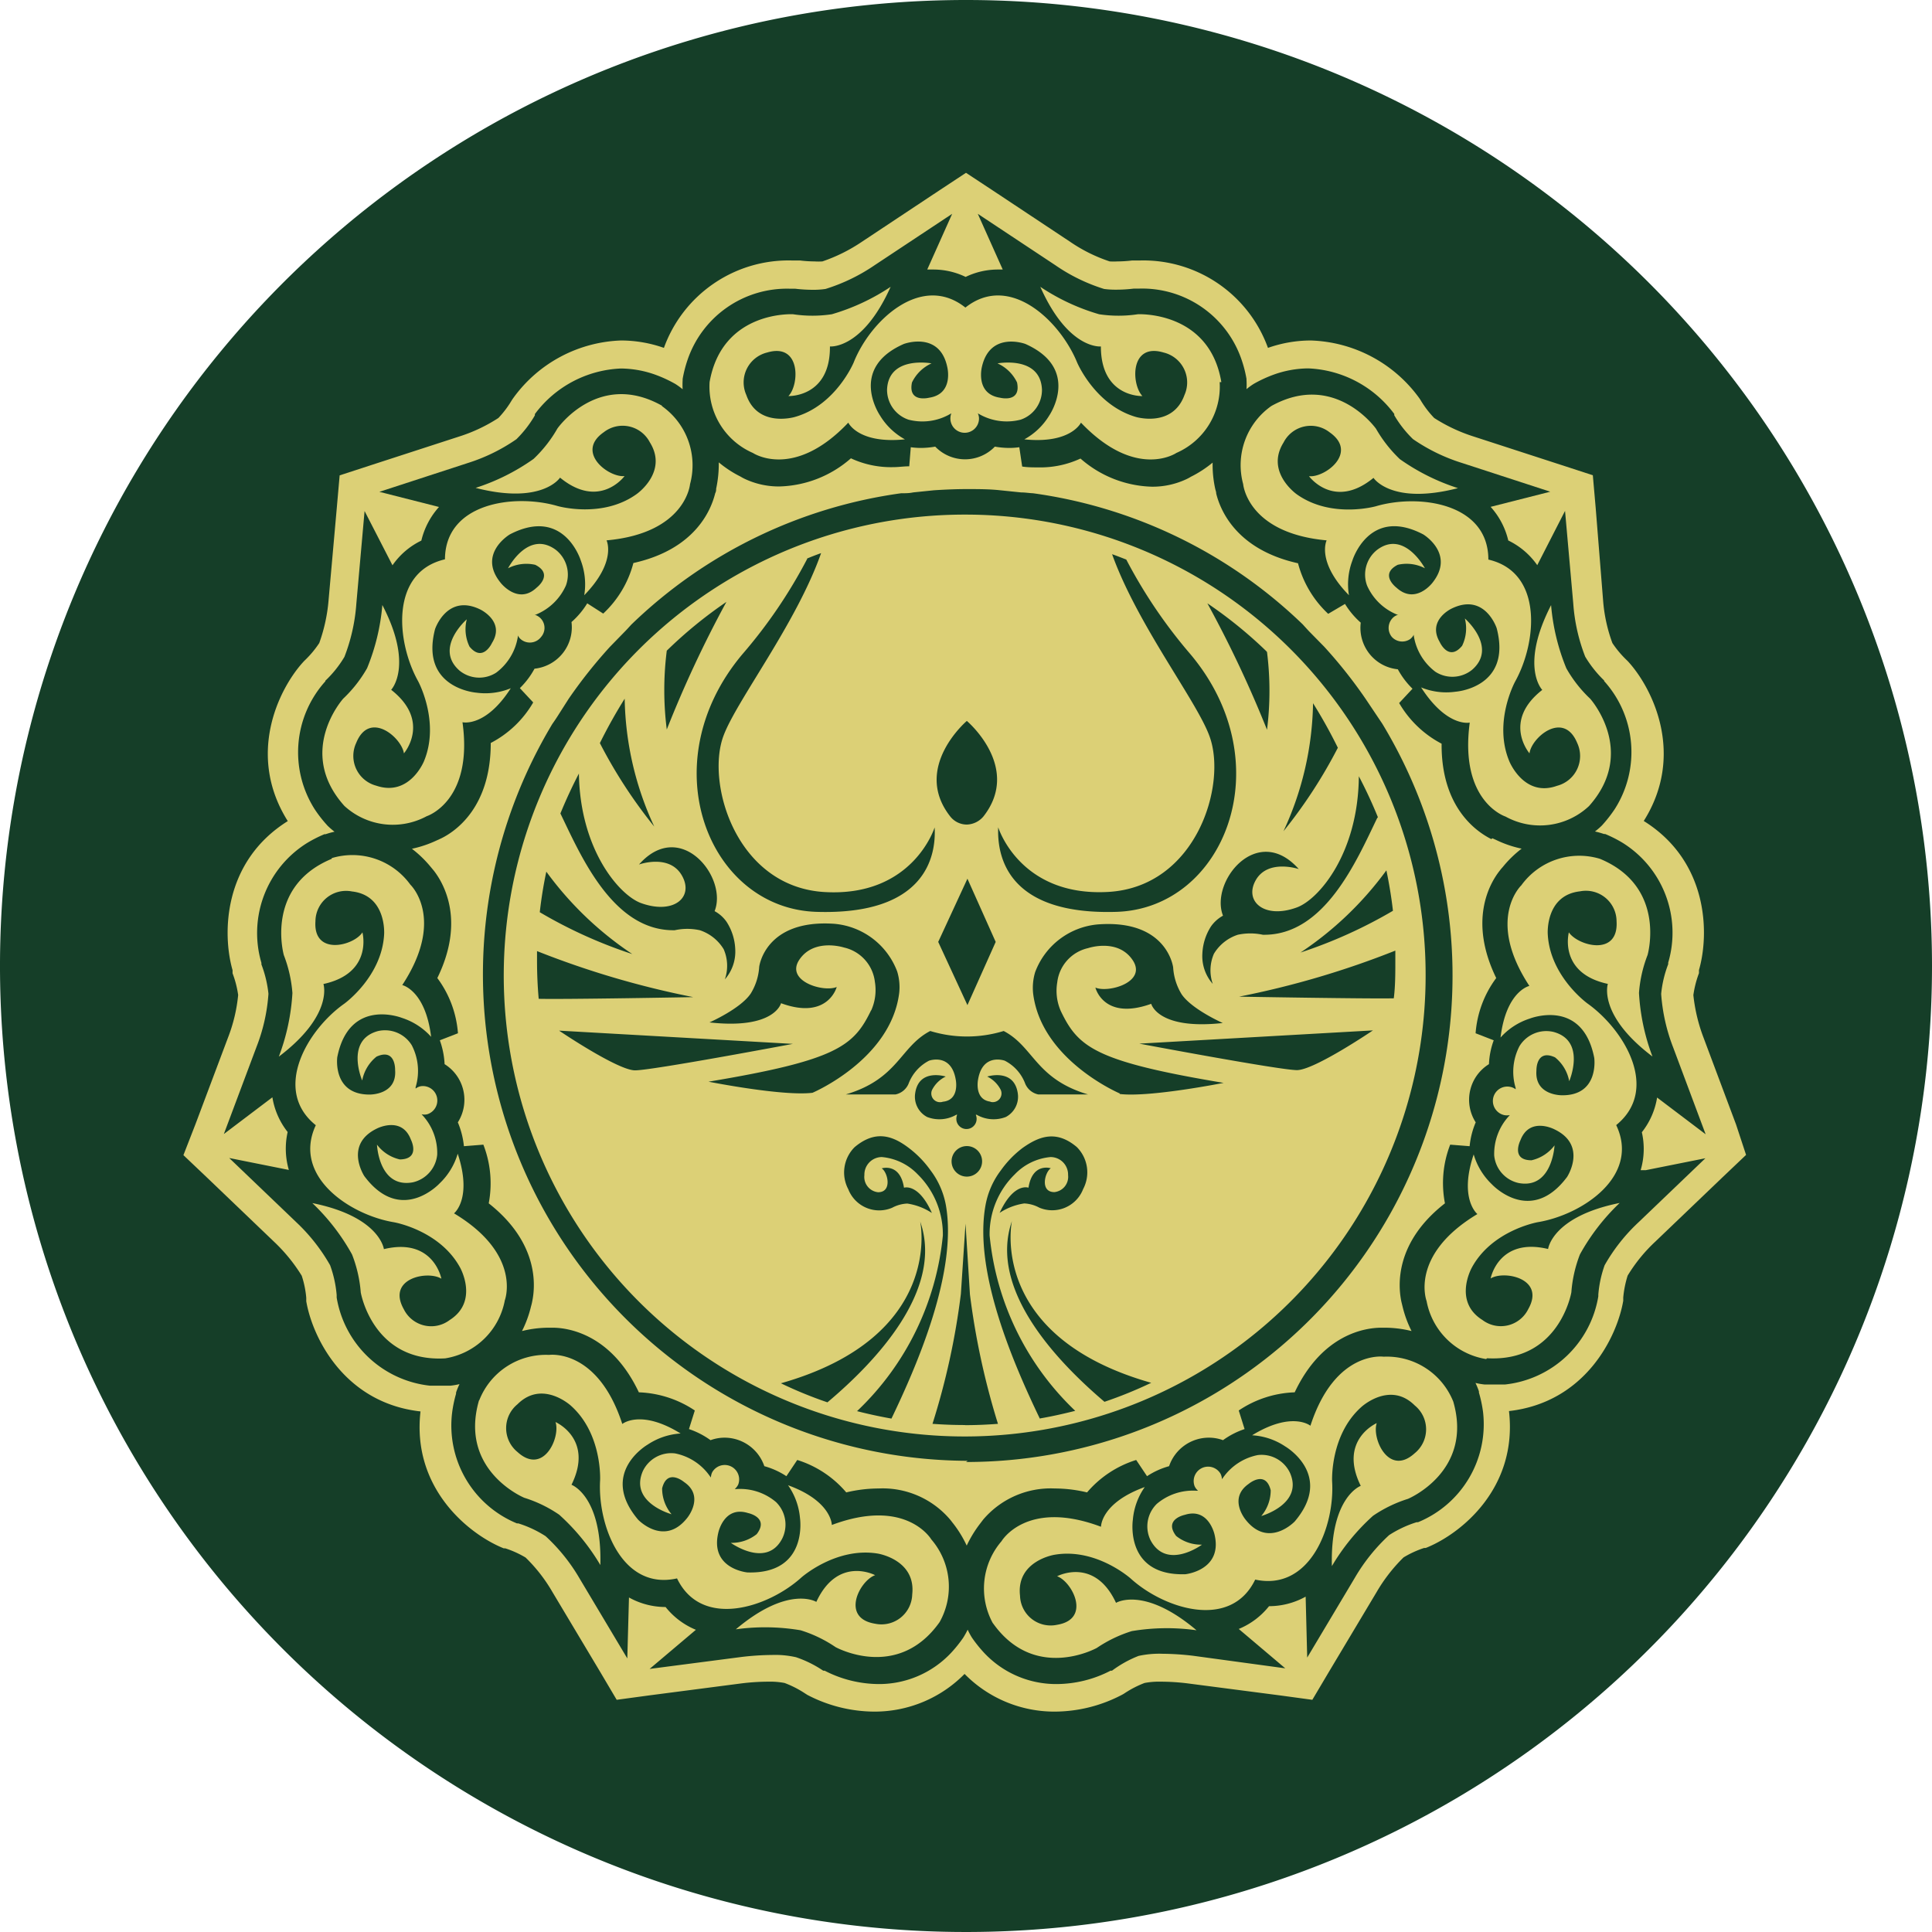 <svg id="Слой_1" data-name="Слой 1" xmlns="http://www.w3.org/2000/svg" viewBox="0 0 162 162"><defs><style>.cls-1{fill:#153e28;}.cls-2{fill:#dcd076;}</style></defs><title>contacts_logo</title><path class="cls-1" d="M501.76,289.41a81,81,0,1,1-81-81,81,81,0,0,1,81,81" transform="translate(-339.76 -208.41)"/><path class="cls-2" d="M485.33,302.7l-2.73-7.29a14.2,14.2,0,0,1-.85-3.56,8.64,8.64,0,0,1,.47-1.84l0-.13,0-.13c0.87-3,.83-9.09-4.63-12.5,3.44-5.46.84-10.95-1.23-13.28l-0.09-.1-0.1-.1a8.53,8.53,0,0,1-1.21-1.44h0a13.22,13.22,0,0,1-.78-3.59L473.56,251l-0.24-2.74-2.61-.85-7.39-2.4a13.88,13.88,0,0,1-3.3-1.55,8.25,8.25,0,0,1-1.15-1.51l-0.07-.11-0.08-.11a11.68,11.68,0,0,0-9.05-4.77,10.85,10.85,0,0,0-3.59.62,11.11,11.11,0,0,0-10.68-7.33h-0.7a10.52,10.52,0,0,1-1.23.08,6.18,6.18,0,0,1-.66,0h0a13.16,13.16,0,0,1-3.28-1.62l-6.48-4.3-2.29-1.51-2.29,1.51-6.48,4.3a13.87,13.87,0,0,1-3.27,1.62,5,5,0,0,1-.66,0,10.33,10.33,0,0,1-1.23-.08l-0.26,0h-0.45a11.11,11.11,0,0,0-10.69,7.33,10.85,10.85,0,0,0-3.59-.62,11.63,11.63,0,0,0-9,4.77l-0.08.11-0.08.12a8.27,8.27,0,0,1-1.13,1.5h0a13.53,13.53,0,0,1-3.31,1.56l-7.39,2.4-2.61.85L368,251l-0.69,7.75a14,14,0,0,1-.78,3.58,8.4,8.4,0,0,1-1.21,1.45l-0.1.1-0.09.1c-2.08,2.33-4.68,7.82-1.24,13.28-5.46,3.42-5.49,9.5-4.63,12.5l0,0.13,0,0.13a8.44,8.44,0,0,1,.47,1.82h0a13.4,13.4,0,0,1-.85,3.57l-2.74,7.29-1,2.57,2,1.9,5.62,5.38a14.08,14.08,0,0,1,2.3,2.83,8.11,8.11,0,0,1,.38,1.85v0.15l0,0.14c0.51,3,3.16,8.52,9.58,9.24-0.74,6.41,4,10.24,6.86,11.43l0.12,0.05,0.13,0a8.29,8.29,0,0,1,1.7.77h0a13.34,13.34,0,0,1,2.25,2.89l4,6.69,1.39,2.35,2.73-.37,7.69-1a18.67,18.67,0,0,1,2.29-.15,6.43,6.43,0,0,1,1.37.11,8.52,8.52,0,0,1,1.69.86l0.11,0.07,0.11,0.07a12.21,12.21,0,0,0,5.62,1.4,10.57,10.57,0,0,0,7.56-3.16,10.55,10.55,0,0,0,7.56,3.16,12.2,12.2,0,0,0,5.62-1.4l0.13-.07,0.11-.07a8.44,8.44,0,0,1,1.67-.86h0a6.47,6.47,0,0,1,1.38-.11,18.52,18.52,0,0,1,2.28.15l7.69,1,2.72,0.37,1.4-2.36,4-6.69a13.81,13.81,0,0,1,2.25-2.89,8.33,8.33,0,0,1,1.72-.79l0.13,0,0.13-.05c2.88-1.19,7.6-5,6.86-11.43,6.42-.73,9.07-6.24,9.58-9.25l0-.14v-0.13a8.8,8.8,0,0,1,.37-1.84h0a13.36,13.36,0,0,1,2.31-2.84l5.62-5.38,2-1.9Zm-7.57,3.83,5-1-5.63,5.39a15.09,15.09,0,0,0-2.82,3.58l0,0a9.55,9.55,0,0,0-.53,2.47v0.14a8.89,8.89,0,0,1-7.81,7.39c-0.32,0-.64,0-1,0h0l-0.64,0h-0.1a5.86,5.86,0,0,1-.75-0.13,6,6,0,0,1,.29.71l0,0.1a10.77,10.77,0,0,1,.34,1.59,8.88,8.88,0,0,1-5.45,9.28l-0.06,0-0.06,0a9.42,9.42,0,0,0-2.3,1.08,15.37,15.37,0,0,0-2.87,3.57l-4,6.7-0.13-5.11a6.33,6.33,0,0,1-3.07.8,6.31,6.31,0,0,1-2.54,1.91l3.9,3.3-7.71-1.05a22.72,22.72,0,0,0-2.59-.17,8.09,8.09,0,0,0-2,.18h0A9.52,9.52,0,0,0,433,348.5l-0.06,0-0.06,0a9.92,9.92,0,0,1-4.52,1.12,8.27,8.27,0,0,1-6.1-2.64,11.16,11.16,0,0,1-1-1.25l0,0,0,0a6,6,0,0,1-.36-0.67,6.89,6.89,0,0,1-.37.67l0,0,0,0a11.15,11.15,0,0,1-1,1.25,8.28,8.28,0,0,1-6.1,2.64,10,10,0,0,1-4.52-1.12l-0.06,0-0.06,0a9.53,9.53,0,0,0-2.28-1.13,7.83,7.83,0,0,0-2-.19,22.8,22.8,0,0,0-2.59.17l-7.69,1,3.88-3.28a6.31,6.31,0,0,1-2.54-1.91,6.32,6.32,0,0,1-3.07-.8l-0.14,5.11-4-6.7a15.21,15.21,0,0,0-2.85-3.55l0,0h0a9.38,9.38,0,0,0-2.28-1.07l-0.06,0-0.06,0a8.87,8.87,0,0,1-5.44-9.28,10.48,10.48,0,0,1,.33-1.59l0-.1a5.94,5.94,0,0,1,.29-0.71,5.8,5.8,0,0,1-.75.13h-0.1l-0.64,0c-0.34,0-.66,0-1,0a8.9,8.9,0,0,1-7.81-7.39V317a9.67,9.67,0,0,0-.55-2.5,15.33,15.33,0,0,0-2.83-3.6l-5.63-5.39,5,1a6.35,6.35,0,0,1-.1-3.18,6.31,6.31,0,0,1-1.28-2.91l-4.07,3.08,2.74-7.31a15.08,15.08,0,0,0,1-4.45v0a9.72,9.72,0,0,0-.59-2.46l0-.06,0-.07a8.89,8.89,0,0,1,3.84-10.06,11.11,11.11,0,0,1,1.44-.73l0.1,0a7.18,7.18,0,0,1,.75-0.21,6.55,6.55,0,0,1-.59-0.51l-0.07-.08a10.81,10.81,0,0,1-1-1.29,8.89,8.89,0,0,1,.89-10.73l0-.05,0,0a9.3,9.3,0,0,0,1.6-2,15.32,15.32,0,0,0,1-4.46l0.69-7.77,2.34,4.55a6.24,6.24,0,0,1,2.42-2.07,6.44,6.44,0,0,1,1.48-2.82l-5-1.27,7.4-2.41a15.11,15.11,0,0,0,4.09-2l0,0h0a9.53,9.53,0,0,0,1.55-2l0-.06,0-.05a9.47,9.47,0,0,1,7.21-3.82,8.74,8.74,0,0,1,3,.56,10.91,10.91,0,0,1,1.47.68l0.09,0.05a5.8,5.8,0,0,1,.62.45,6.38,6.38,0,0,1,0-.76v-0.1a10.68,10.68,0,0,1,.4-1.57,8.8,8.8,0,0,1,8.61-6h0.43a12.46,12.46,0,0,0,1.49.09,6.89,6.89,0,0,0,1.05-.07,15.38,15.38,0,0,0,4.13-2l6.49-4.3-2.09,4.67H418a6.25,6.25,0,0,1,2.73.62,6.22,6.22,0,0,1,2.73-.62h0.38l-2.09-4.67,6.49,4.3a15.09,15.09,0,0,0,4.1,2h0a7.21,7.21,0,0,0,1,.06,12.44,12.44,0,0,0,1.49-.09h0.44a8.8,8.8,0,0,1,8.61,6,10.34,10.34,0,0,1,.4,1.57v0.1a5.9,5.9,0,0,1,0,.76,5.8,5.8,0,0,1,.62-0.45l0.09-.05a10.88,10.88,0,0,1,1.47-.68,8.74,8.74,0,0,1,3-.56,9.47,9.47,0,0,1,7.21,3.82l0,0.05,0,0.06a9.44,9.44,0,0,0,1.57,2,15.2,15.2,0,0,0,4.11,2l7.4,2.41-5,1.27a6.38,6.38,0,0,1,1.48,2.82,6.3,6.3,0,0,1,2.43,2.07l2.33-4.55,0.69,7.77a15.17,15.17,0,0,0,1,4.45l0,0a9.66,9.66,0,0,0,1.59,2l0,0,0,0.05a8.88,8.88,0,0,1,.89,10.73,11.28,11.28,0,0,1-1,1.29l-0.07.08a5.79,5.79,0,0,1-.59.51,7.06,7.06,0,0,1,.75.21l0.1,0a11,11,0,0,1,1.45.73,8.88,8.88,0,0,1,3.84,10.06l0,0.07,0,0.06a9.48,9.48,0,0,0-.59,2.49,15.33,15.33,0,0,0,1,4.47l2.73,7.3-4.07-3.08a6.3,6.3,0,0,1-1.28,2.91,6.26,6.26,0,0,1-.1,3.18" transform="translate(-339.76 -208.41)"/><path class="cls-2" d="M464.81,278.77c-1.28-.64-4.21-2.68-4.17-8a8.87,8.87,0,0,1-3.56-3.41l1.12-1.2a6.76,6.76,0,0,1-1.23-1.63,3.47,3.47,0,0,1-2.38-1.3,3.5,3.5,0,0,1-.73-2.61,6.8,6.8,0,0,1-1.32-1.57l-1.41.83a8.88,8.88,0,0,1-2.53-4.24c-5.18-1.15-6.52-4.46-6.86-5.85,0-.15-0.06-0.28-0.08-0.38a9.42,9.42,0,0,1-.22-2.21,9.4,9.4,0,0,1-1.83,1.19,3.62,3.62,0,0,1-.37.2,6.69,6.69,0,0,1-2.88.63,9.45,9.45,0,0,1-6-2.36,8,8,0,0,1-3.57.74c-0.42,0-.87,0-1.32-0.07l-0.24-1.62a6,6,0,0,1-.82.06,7.1,7.1,0,0,1-1.23-.11,3.47,3.47,0,0,1-5,0,7.1,7.1,0,0,1-1.23.11,6,6,0,0,1-.82-0.06L416,247.51c-0.45,0-.9.07-1.32,0.07a7.94,7.94,0,0,1-3.57-.74,9.45,9.45,0,0,1-6,2.36,6.71,6.71,0,0,1-2.89-.63,4,4,0,0,1-.37-0.2,9.31,9.31,0,0,1-1.82-1.19,10,10,0,0,1-.22,2.21c0,0.1,0,.23-0.08.38-0.34,1.39-1.67,4.7-6.86,5.85a8.85,8.85,0,0,1-2.53,4.24L389,259a6.82,6.82,0,0,1-1.32,1.57,3.49,3.49,0,0,1-3.1,3.91,6.69,6.69,0,0,1-1.23,1.63l1.12,1.2a8.82,8.82,0,0,1-3.56,3.4c0,5.34-2.89,7.38-4.16,8l-0.35.16a9.63,9.63,0,0,1-2.1.71,9.51,9.51,0,0,1,1.59,1.54l0.25,0.3c0.87,1.12,2.62,4.24.29,9a8.86,8.86,0,0,1,1.73,4.63l-1.52.59a6.89,6.89,0,0,1,.4,2,3.52,3.52,0,0,1,1.11,4.88,6.89,6.89,0,0,1,.51,2l1.63-.13a8.94,8.94,0,0,1,.45,4.92c4.17,3.29,3.94,6.86,3.64,8.26a3.84,3.84,0,0,1-.09.37,9.49,9.49,0,0,1-.76,2.08,9.32,9.32,0,0,1,2.15-.28h0.43c1.21,0,4.88.47,7.22,5.42h0.06a9,9,0,0,1,4.63,1.52l-0.49,1.56a6.74,6.74,0,0,1,1.81.93,3.42,3.42,0,0,1,1.19-.21,3.53,3.53,0,0,1,3.32,2.39,6.48,6.48,0,0,1,1.85.84l0.91-1.36a8.84,8.84,0,0,1,4.11,2.72,11.71,11.71,0,0,1,2.71-.33,7.42,7.42,0,0,1,6,2.61c0.11,0.13.19,0.25,0.26,0.33a9.6,9.6,0,0,1,1.13,1.85,9.86,9.86,0,0,1,1.13-1.85l0.25-.33a7.44,7.44,0,0,1,6-2.61,11.69,11.69,0,0,1,2.71.33,8.87,8.87,0,0,1,4.12-2.72l0.91,1.36a6.47,6.47,0,0,1,1.85-.84,3.52,3.52,0,0,1,3.33-2.39,3.43,3.43,0,0,1,1.19.21,6.56,6.56,0,0,1,1.81-.93l-0.49-1.56a8.94,8.94,0,0,1,4.63-1.52h0.06c2.34-4.95,6-5.41,7.22-5.42h0.42a9.36,9.36,0,0,1,2.16.28,9.49,9.49,0,0,1-.76-2.08l-0.09-.37c-0.3-1.4-.53-5,3.65-8.26a8.91,8.91,0,0,1,.44-4.92l1.63,0.13a6.73,6.73,0,0,1,.51-2,3.51,3.51,0,0,1,1.11-4.88,6.59,6.59,0,0,1,.4-2l-1.52-.59a8.84,8.84,0,0,1,1.73-4.63c-2.33-4.78-.58-7.9.29-9a3.42,3.42,0,0,1,.25-0.3,9.35,9.35,0,0,1,1.59-1.55,9.27,9.27,0,0,1-2.1-.71l-0.35-.16m-44,52.2a40.79,40.79,0,0,1-34.83-61.78c0.14-.2.28-0.4,0.42-0.62l0.95-1.49h0a40.45,40.45,0,0,1,3.47-4.37h0l1.23-1.26c0.2-.2.38-0.41,0.57-0.61a40.49,40.49,0,0,1,22.61-11c0.35,0,.69,0,1-0.07l1.75-.18v0c0.92-.06,1.85-0.1,2.78-0.1s1.86,0,2.78.1v0l1.75,0.18c0.36,0,.7.06,1,0.07a40.51,40.51,0,0,1,22.62,11c0.18,0.2.36,0.4,0.55,0.6l1.24,1.26h0a40.16,40.16,0,0,1,3.47,4.37h0l1,1.49,0.41,0.61A40.79,40.79,0,0,1,420.76,331" transform="translate(-339.76 -208.41)"/><path class="cls-2" d="M442.17,240.45c-1-6-7-5.69-7-5.69a10.94,10.94,0,0,1-3.25,0,17.79,17.79,0,0,1-4.93-2.3c2.36,5.3,5.08,5,5.08,5,0,4.3,3.48,4.16,3.48,4.16-0.94-1-1.05-4.5,1.78-3.65a2.58,2.58,0,0,1,1.75,3.56c-1,2.77-4.08,1.84-4.08,1.84-3.42-1-4.92-4.56-4.92-4.56-1.42-3.48-5.66-7.56-9.37-4.61-3.71-2.95-8,1.13-9.37,4.61,0,0-1.5,3.59-4.92,4.56,0,0-3.11.94-4.08-1.84a2.58,2.58,0,0,1,1.74-3.56c2.84-.85,2.72,2.7,1.79,3.65,0,0,3.52.13,3.48-4.16,0,0,2.72.29,5.09-5a17.86,17.86,0,0,1-4.93,2.3,10.94,10.94,0,0,1-3.25,0s-5.94-.34-7,5.69a6.06,6.06,0,0,0,3.63,5.94s3.41,2.3,8-2.54c0,0,.83,1.8,4.75,1.4a5.56,5.56,0,0,1-2.09-2s-2.7-3.94,2-6c0,0,3-1.12,3.64,1.94,0,0,.57,2.26-1.53,2.57,0,0-1.79.46-1.43-1.28a3.34,3.34,0,0,1,1.64-1.6s-3.61-.68-3.73,2.2a2.64,2.64,0,0,0,1.8,2.52,4.64,4.64,0,0,0,3.48-.47l0.11-.06a1.2,1.2,0,1,0,2.32.47,1,1,0,0,0-.1-0.47l0.11,0.06a4.66,4.66,0,0,0,3.48.47,2.63,2.63,0,0,0,1.79-2.52c-0.12-2.88-3.73-2.2-3.73-2.2a3.32,3.32,0,0,1,1.64,1.6c0.36,1.74-1.42,1.28-1.42,1.28-2.1-.31-1.53-2.57-1.53-2.57,0.68-3.05,3.65-1.94,3.65-1.94,4.69,2.09,2,6,2,6a5.56,5.56,0,0,1-2.09,2c3.91,0.4,4.75-1.4,4.75-1.4,4.62,4.84,8,2.54,8,2.54a6.07,6.07,0,0,0,3.63-5.94" transform="translate(-339.76 -208.41)"/><path class="cls-2" d="M395.27,242.43c-5.34-3-8.77,1.91-8.77,1.91a11,11,0,0,1-2,2.55,17.79,17.79,0,0,1-4.86,2.43c5.61,1.44,7.08-.86,7.08-0.86,3.32,2.72,5.41-.13,5.41-0.13-1.33.14-4.16-2-1.74-3.68a2.57,2.57,0,0,1,3.86.85c1.56,2.49-1.11,4.34-1.11,4.34-2.89,2.08-6.63,1-6.63,1-3.6-1.05-9.42-.28-9.44,4.47-4.62,1.07-4.08,6.94-2.25,10.22,0,0,1.86,3.42.49,6.71,0,0-1.21,3-4,2.05a2.58,2.58,0,0,1-1.68-3.59c1.11-2.75,3.8-.46,4,0.88,0,0,2.31-2.68-1.07-5.33,0,0,1.92-2-.74-7.11a17.87,17.87,0,0,1-1.28,5.3,11,11,0,0,1-2,2.55s-4,4.44.1,9a6,6,0,0,0,6.9.86s3.92-1.25,3-7.88c0,0,1.92.47,4.05-2.85a5.59,5.59,0,0,1-2.89.37s-4.75-.35-3.46-5.33c0,0,1-3,3.78-1.65,0,0,2.12,1,1,2.8,0,0-.76,1.69-1.89.32a3.34,3.34,0,0,1-.23-2.29s-2.77,2.41-.61,4.3a2.62,2.62,0,0,0,3.08.17,4.68,4.68,0,0,0,1.81-3l0-.12a1,1,0,0,0,.31.37,1.18,1.18,0,0,0,1.64-.24,1.15,1.15,0,0,0-.56-1.87l0.11,0a4.7,4.7,0,0,0,2.53-2.44,2.64,2.64,0,0,0-.85-3c-2.32-1.7-4,1.55-4,1.55a3.35,3.35,0,0,1,2.28-.29c1.59,0.8.11,1.92,0.11,1.92-1.55,1.46-3-.4-3-0.4-2-2.44.76-4.07,0.76-4.07,4.56-2.37,5.95,2.19,5.95,2.19a5.67,5.67,0,0,1,.29,2.91c2.75-2.82,1.87-4.6,1.87-4.6,6.65-.6,7-4.71,7-4.71a6.07,6.07,0,0,0-2.36-6.55" transform="translate(-339.76 -208.41)"/><path class="cls-2" d="M367.56,280.43c-5.63,2.34-4,8.07-4,8.07a11.15,11.15,0,0,1,.72,3.18,18,18,0,0,1-1.14,5.33c4.62-3.5,3.74-6.09,3.74-6.09,4.19-.91,3.27-4.33,3.27-4.33-0.72,1.13-4.14,2-3.94-.93a2.57,2.57,0,0,1,3.07-2.5c2.91,0.33,2.69,3.58,2.69,3.58-0.18,3.56-3.34,5.83-3.34,5.83-3.07,2.16-6.09,7.22-2.39,10.19-2,4.29,2.87,7.53,6.57,8.14,0,0,3.83.67,5.53,3.8,0,0,1.6,2.83-.88,4.4a2.56,2.56,0,0,1-3.84-.91c-1.46-2.59,2-3.27,3.15-2.56,0,0-.65-3.48-4.82-2.48,0,0-.33-2.72-6-3.86a17.92,17.92,0,0,1,3.33,4.31,11.11,11.11,0,0,1,.73,3.18s1,5.88,7.08,5.53a6.05,6.05,0,0,0,5-4.87s1.47-3.85-4.26-7.29c0,0,1.56-1.22.31-5a5.65,5.65,0,0,1-1.52,2.49s-3.23,3.51-6.31-.61c0,0-1.75-2.65,1.07-4,0,0,2.07-1.06,2.83.93,0,0,.85,1.64-0.92,1.67a3.32,3.32,0,0,1-1.92-1.24s0.15,3.68,3,3.16a2.64,2.64,0,0,0,2.05-2.32,4.66,4.66,0,0,0-1.23-3.3l-0.08-.09a1,1,0,0,0,.48,0,1.21,1.21,0,0,0-.54-2.35,1,1,0,0,0-.44.2l0-.12a4.69,4.69,0,0,0-.32-3.51,2.63,2.63,0,0,0-2.85-1.19c-2.77.76-1.31,4.14-1.31,4.14a3.38,3.38,0,0,1,1.2-2c1.62-.74,1.56,1.11,1.56,1.11,0.17,2.12-2.15,2.07-2.15,2.07-3.12,0-2.7-3.13-2.7-3.13,1-5.05,5.42-3.3,5.42-3.3a5.58,5.58,0,0,1,2.45,1.59c-0.48-3.92-2.42-4.34-2.42-4.34,3.67-5.59.68-8.42,0.68-8.42a6,6,0,0,0-6.58-2.23" transform="translate(-339.76 -208.41)"/><path class="cls-2" d="M379.92,325.85c-1.69,5.88,3.8,8.15,3.8,8.15a10.91,10.91,0,0,1,2.93,1.42,18,18,0,0,1,3.45,4.22c0.15-5.81-2.42-6.73-2.42-6.73,1.9-3.85-1.34-5.26-1.34-5.26,0.43,1.27-1,4.51-3.19,2.51a2.58,2.58,0,0,1,0-4c2.08-2.08,4.47.11,4.47,0.11,2.66,2.36,2.46,6.26,2.46,6.26-0.22,3.75,1.83,9.27,6.45,8.23,2.06,4.28,7.65,2.44,10.43-.08,0,0,2.91-2.58,6.41-2,0,0,3.21.51,2.88,3.43a2.58,2.58,0,0,1-3.11,2.45c-2.93-.47-1.29-3.62,0-4.07,0,0-3.12-1.66-4.93,2.24,0,0-2.32-1.44-6.75,2.3a17.86,17.86,0,0,1,5.43.08,10.94,10.94,0,0,1,2.93,1.41s5.2,2.89,8.73-2.1a6.07,6.07,0,0,0-.7-6.93s-2.09-3.55-8.34-1.21c0,0,0-2-3.67-3.33a5.64,5.64,0,0,1,1,2.75s0.72,4.72-4.41,4.56c0,0-3.16-.29-2.44-3.33,0,0,.47-2.28,2.49-1.65,0,0,1.81.36,0.73,1.77a3.37,3.37,0,0,1-2.17.73s3,2.17,4.31-.36a2.64,2.64,0,0,0-.52-3.06,4.66,4.66,0,0,0-3.34-1.09h-0.12a1.21,1.21,0,0,0,.29-0.38,1.21,1.21,0,0,0-2.17-1.05,1.08,1.08,0,0,0-.12.47,0.4,0.4,0,0,0-.07-0.1,4.67,4.67,0,0,0-2.93-1.93,2.63,2.63,0,0,0-2.71,1.49c-1.14,2.64,2.41,3.61,2.41,3.61a3.36,3.36,0,0,1-.79-2.17c0.43-1.73,1.84-.53,1.84-0.53,1.76,1.19.27,3,.27,3-1.93,2.46-4.12.16-4.12,0.16-3.33-3.93.8-6.3,0.8-6.3a5.6,5.6,0,0,1,2.76-.93c-3.35-2.07-4.89-.8-4.89-0.8-2.07-6.37-6.14-5.79-6.14-5.79a6,6,0,0,0-5.84,3.77" transform="translate(-339.76 -208.41)"/><path class="cls-2" d="M423,344.49c3.52,5,8.73,2.1,8.73,2.1a11.13,11.13,0,0,1,2.93-1.41,17.81,17.81,0,0,1,5.43-.07c-4.42-3.74-6.75-2.3-6.75-2.3-1.81-3.89-4.94-2.23-4.94-2.23,1.26,0.45,2.9,3.59,0,4.07a2.57,2.57,0,0,1-3.11-2.44c-0.33-2.92,2.88-3.43,2.88-3.43,3.5-.61,6.41,2,6.41,2,2.78,2.52,8.37,4.35,10.43.08,4.62,1,6.68-4.48,6.45-8.23,0,0-.2-3.89,2.46-6.25,0,0,2.39-2.2,4.47-.12a2.58,2.58,0,0,1,0,4c-2.19,2-3.62-1.25-3.19-2.52,0,0-3.24,1.41-1.34,5.26,0,0-2.57.92-2.42,6.73a17.94,17.94,0,0,1,3.45-4.22,11.09,11.09,0,0,1,2.93-1.42s5.49-2.28,3.8-8.15a6,6,0,0,0-5.84-3.77s-4.07-.58-6.14,5.79c0,0-1.53-1.26-4.89.8a5.55,5.55,0,0,1,2.77.93s4.13,2.38.8,6.3c0,0-2.19,2.3-4.12-.16,0,0-1.49-1.78.27-3,0,0,1.41-1.19,1.84.54a3.35,3.35,0,0,1-.79,2.16s3.55-1,2.41-3.61a2.63,2.63,0,0,0-2.71-1.5,4.66,4.66,0,0,0-2.93,1.93,0.45,0.45,0,0,0-.07.1,1.08,1.08,0,0,0-.12-0.47,1.21,1.21,0,0,0-2.17,1.05,1.11,1.11,0,0,0,.29.38H440.1a4.69,4.69,0,0,0-3.34,1.1,2.64,2.64,0,0,0-.52,3.06c1.36,2.54,4.31.36,4.31,0.36a3.32,3.32,0,0,1-2.17-.73c-1.08-1.41.73-1.77,0.73-1.77,2-.63,2.49,1.65,2.49,1.65,0.71,3-2.44,3.33-2.44,3.33-5.13.16-4.41-4.56-4.41-4.56a5.6,5.6,0,0,1,1-2.75c-3.7,1.34-3.67,3.33-3.67,3.33-6.25-2.35-8.34,1.21-8.34,1.21a6.07,6.07,0,0,0-.7,6.93" transform="translate(-339.76 -208.41)"/><path class="cls-2" d="M464.44,322.3c6.09,0.35,7.08-5.53,7.08-5.53a11,11,0,0,1,.72-3.18,17.9,17.9,0,0,1,3.33-4.31c-5.68,1.14-6,3.86-6,3.86-4.16-1-4.82,2.47-4.82,2.47,1.14-.7,4.61,0,3.16,2.56a2.56,2.56,0,0,1-3.85.92c-2.49-1.56-.88-4.4-0.88-4.4,1.7-3.13,5.53-3.8,5.53-3.8,3.7-.61,8.61-3.85,6.57-8.14,3.69-3,.67-8-2.4-10.19,0,0-3.16-2.27-3.34-5.83,0,0-.22-3.25,2.7-3.58a2.57,2.57,0,0,1,3.07,2.5c0.19,3-3.23,2.07-4,.94,0,0-.91,3.42,3.27,4.32,0,0-.88,2.59,3.74,6.09a17.87,17.87,0,0,1-1.13-5.33,11,11,0,0,1,.72-3.18s1.65-5.73-4-8.07a6,6,0,0,0-6.59,2.23s-3,2.83.68,8.43c0,0-1.94.41-2.42,4.33a5.57,5.57,0,0,1,2.45-1.59s4.43-1.76,5.41,3.3c0,0,.43,3.15-2.69,3.13,0,0-2.32.05-2.16-2.07,0,0-.05-1.85,1.56-1.11a3.33,3.33,0,0,1,1.19,2s1.46-3.38-1.31-4.13a2.63,2.63,0,0,0-2.86,1.19,4.68,4.68,0,0,0-.32,3.51,0.53,0.53,0,0,0,0,.11,1.06,1.06,0,0,0-.43-0.2,1.21,1.21,0,0,0-.54,2.36,1.18,1.18,0,0,0,.48,0l-0.08.09a4.68,4.68,0,0,0-1.23,3.3,2.62,2.62,0,0,0,2.06,2.31c2.82,0.52,3-3.16,3-3.16a3.35,3.35,0,0,1-1.93,1.25c-1.78,0-.93-1.68-0.93-1.68,0.77-2,2.84-.92,2.84-0.92,2.82,1.34,1.07,4,1.07,4-3.08,4.12-6.31.61-6.31,0.61a5.66,5.66,0,0,1-1.52-2.5c-1.26,3.74.31,5,.31,5-5.73,3.44-4.26,7.29-4.26,7.29a6.05,6.05,0,0,0,5,4.87" transform="translate(-339.76 -208.41)"/><path class="cls-2" d="M473,276c4.07-4.56.1-9,.1-9a10.81,10.81,0,0,1-2-2.55,17.87,17.87,0,0,1-1.28-5.3c-2.65,5.16-.74,7.11-0.74,7.11-3.38,2.64-1.07,5.32-1.07,5.32,0.16-1.33,2.86-3.63,4-.87a2.58,2.58,0,0,1-1.69,3.59c-2.77,1-4-2.05-4-2.05-1.38-3.29.49-6.7,0.49-6.7,1.82-3.28,2.37-9.15-2.25-10.22,0-4.75-5.84-5.53-9.43-4.47,0,0-3.74,1.06-6.63-1,0,0-2.67-1.86-1.11-4.35a2.56,2.56,0,0,1,3.86-.85c2.43,1.7-.4,3.82-1.73,3.68,0,0,2.09,2.86,5.41.14,0,0,1.48,2.31,7.08.86a17.87,17.87,0,0,1-4.87-2.43,11.21,11.21,0,0,1-2-2.55s-3.44-4.86-8.77-1.91a6.06,6.06,0,0,0-2.37,6.55s0.34,4.11,7,4.72c0,0-.89,1.78,1.87,4.6a5.65,5.65,0,0,1,.29-2.91s1.39-4.57,5.94-2.19c0,0,2.72,1.63.76,4.07,0,0-1.41,1.85-3,.4,0,0-1.48-1.11.1-1.92a3.31,3.31,0,0,1,2.28.29s-1.73-3.25-4-1.55a2.64,2.64,0,0,0-.85,3,4.66,4.66,0,0,0,2.53,2.44l0.11,0a1,1,0,0,0-.43.22,1.19,1.19,0,0,0-.13,1.65A1.18,1.18,0,0,0,458,262a1.13,1.13,0,0,0,.31-0.37,1,1,0,0,0,0,.11,4.7,4.7,0,0,0,1.81,3,2.63,2.63,0,0,0,3.08-.17c2.17-1.89-.61-4.3-0.61-4.3a3.34,3.34,0,0,1-.23,2.29c-1.13,1.37-1.88-.32-1.88-0.32-1.07-1.84,1-2.8,1-2.8,2.8-1.37,3.78,1.65,3.78,1.65,1.3,5-3.45,5.32-3.45,5.32a5.57,5.57,0,0,1-2.89-.36C461.11,269.44,463,269,463,269c-0.89,6.64,3,7.88,3,7.88A6,6,0,0,0,473,276" transform="translate(-339.76 -208.41)"/><path class="cls-2" d="M420.76,251.56a38.65,38.65,0,1,0,38.54,38.65,38.59,38.59,0,0,0-38.54-38.65m35.8,33.22a40,40,0,0,1-7.75,3.5,28.35,28.35,0,0,0,7.2-6.89c0.23,1.11.42,2.24,0.55,3.39M455.24,277c-1.7,3.51-4.4,9.89-9.59,9.79a5,5,0,0,0-2.1,0,3.67,3.67,0,0,0-2,1.59,3.48,3.48,0,0,0-.1,2.53,3.51,3.51,0,0,1-.87-2.54,4.57,4.57,0,0,1,.73-2.29,3,3,0,0,1,1-.89c-1.12-2.84,2.87-7.83,6.35-3.91,0,0-2.56-.86-3.59.91s0.68,3.32,3.43,2.31c1.82-.66,5.15-4.51,5.2-11q0.88,1.67,1.6,3.44m-5.45-9.58q1.13,1.8,2.09,3.75a41.13,41.13,0,0,1-4.56,7,26.39,26.39,0,0,0,2.48-10.72m-3.86-4.31a26,26,0,0,1,0,6.52A97.27,97.27,0,0,0,441,259a36.39,36.39,0,0,1,4.93,4m-22.47,14.78s1.8,5.83,9.21,5.42,10-9,8.51-13.05c-1.06-2.95-6.05-9.35-8.17-15.27,0.4,0.14.8,0.3,1.19,0.45a41.94,41.94,0,0,0,5.39,7.95c7.69,9.17,2.84,21.32-6.23,21.59s-10-4.58-9.9-7.08m-0.68,23a0.73,0.73,0,0,0,.89-1,2.5,2.5,0,0,0-1.13-1.11s2.24-.72,2.56,1.39a1.92,1.92,0,0,1-1,2,2.85,2.85,0,0,1-2.45-.19l-0.07,0a0.88,0.88,0,0,1,.07.35,0.85,0.85,0,1,1-1.7,0,0.88,0.88,0,0,1,.07-0.35l-0.07,0a2.84,2.84,0,0,1-2.45.19,1.92,1.92,0,0,1-1-2c0.31-2.11,2.56-1.39,2.56-1.39a2.5,2.5,0,0,0-1.14,1.11,0.73,0.73,0,0,0,.9,1c1.44-.14,1.08-1.85,1.08-1.85-0.38-2.27-2.24-1.59-2.24-1.59a3.6,3.6,0,0,0-1.72,1.94,1.52,1.52,0,0,1-1.09.89h-4.17c4.42-1.31,4.54-4,7.08-5.32a10.51,10.51,0,0,0,6.16,0c2.54,1.33,2.65,4,7.07,5.32h-4.17a1.53,1.53,0,0,1-1.09-.89,3.56,3.56,0,0,0-1.72-1.94s-1.86-.68-2.24,1.59c0,0-.35,1.71,1.09,1.85m-0.75,5a1.28,1.28,0,1,1-1.28-1.28,1.28,1.28,0,0,1,1.28,1.28m-3.68-18.4,2.45-5.3,2.37,5.3-2.37,5.3Zm2.4-18.53s4.61,3.88,1.4,8a1.89,1.89,0,0,1-1.4.69,1.77,1.77,0,0,1-1.4-.69c-3.2-4.09,1.4-8,1.4-8m-13.39-13.62c0.39-.16.77-0.31,1.17-0.45-2.09,5.94-7.13,12.41-8.2,15.36-1.46,4,1.11,12.64,8.51,13.06s9.21-5.42,9.21-5.42c0.14,2.5-.83,7.36-9.9,7.08s-13.92-12.43-6.23-21.59a41.72,41.72,0,0,0,5.44-8m-11.77,7.69a36.87,36.87,0,0,1,5-4.09,96.36,96.36,0,0,0-5,10.7,26.2,26.2,0,0,1,0-6.61M392.14,267a26.38,26.38,0,0,0,2.48,10.72,41,41,0,0,1-4.56-7,42.36,42.36,0,0,1,2.09-3.74m-3.85,6.15c0.05,6.49,3.38,10.33,5.2,11,2.75,1,4.49-.49,3.43-2.32s-3.59-.91-3.59-0.91c3.47-3.92,7.47,1.08,6.34,3.91a2.91,2.91,0,0,1,1,.89,4.55,4.55,0,0,1,.73,2.29,3.52,3.52,0,0,1-.87,2.54,3.48,3.48,0,0,0-.1-2.53,3.69,3.69,0,0,0-2-1.59,4.91,4.91,0,0,0-2.1,0c-5.19.1-7.89-6.28-9.59-9.79q0.73-1.78,1.6-3.44m-2.78,8.32a28.33,28.33,0,0,0,7.21,6.91,39.43,39.43,0,0,1-7.76-3.51c0.13-1.15.31-2.28,0.55-3.4m-0.64,10.66c-0.09-1-.14-2.1-0.14-3.18,0-.27,0-0.55,0-0.82a74.77,74.77,0,0,0,13.1,3.86s-10.83.2-13,.14m8.12,6c-1.45,0-6.37-3.33-6.37-3.33l19.6,1.11s-11.77,2.22-13.23,2.22m19.79-5a4.18,4.18,0,0,0,.32-2.42,3.35,3.35,0,0,0-2.59-2.88s-2.49-.81-3.73,1,2,2.78,3.12,2.31c0,0-.73,2.8-4.67,1.36,0,0-.53,2.22-6,1.61,0,0,2.6-1.14,3.46-2.42a4.83,4.83,0,0,0,.71-2.24s0.47-4,6.28-3.61a6.2,6.2,0,0,1,5.29,4,4.48,4.48,0,0,1,.17,1.79c-0.69,5.59-7.27,8.38-7.27,8.38-2.49.31-8.72-.93-8.72-0.93,10.8-1.8,12.19-3,13.64-6M409.15,326a34.79,34.79,0,0,1-3.91-1.6c13.76-3.91,11.68-13.56,11.68-13.56,2,5.72-3.73,11.75-7.77,15.15m2.48,0.74A23.42,23.42,0,0,0,418.82,312a7.06,7.06,0,0,0-2.11-5.12,4.75,4.75,0,0,0-3-1.45,1.47,1.47,0,0,0-1.47,1.51,1.29,1.29,0,0,0,1.15,1.44c1.21,0,.81-1.69.3-2,0,0,1.54-.5,1.87,1.62,0,0,1.21-.42,2.34,2.12a5.11,5.11,0,0,0-2.06-.79,2.92,2.92,0,0,0-1.27.35,2.78,2.78,0,0,1-3.68-1.55,3,3,0,0,1,.53-3.53c1.72-1.44,3.15-1,4.56.08a8.62,8.62,0,0,1,1.81,1.87,6.88,6.88,0,0,1,1.28,2.9c1,5.63-2.44,13.49-4.56,17.91q-1.47-.26-2.91-0.63m9.09,1.17q-1.38,0-2.74-.1a60.73,60.73,0,0,0,2.38-10.89l0.39-5.9h0l0.37,5.94a63,63,0,0,0,2.35,10.85c-0.91.07-1.84,0.11-2.77,0.11m6.28-.55c-2.12-4.42-5.59-12.28-4.55-17.91a6.82,6.82,0,0,1,1.28-2.9,8.55,8.55,0,0,1,1.82-1.88c1.41-1,2.84-1.52,4.55-.08a3,3,0,0,1,.53,3.53,2.78,2.78,0,0,1-3.68,1.55,2.9,2.9,0,0,0-1.26-.35,5.11,5.11,0,0,0-2.06.79C424.77,307.53,426,308,426,308c0.33-2.13,1.87-1.63,1.87-1.63-0.51.34-.92,2,0.3,2a1.29,1.29,0,0,0,1.15-1.43,1.47,1.47,0,0,0-1.47-1.51,4.73,4.73,0,0,0-3,1.45,7,7,0,0,0-2.11,5.12,23.41,23.41,0,0,0,7.18,14.71c-1,.25-1.93.46-2.91,0.63m5.37-1.38c-4-3.4-9.75-9.43-7.77-15.16,0,0-2.08,9.66,11.68,13.56a35.39,35.39,0,0,1-3.91,1.59m1.28-25.85s-6.58-2.79-7.27-8.38a4.53,4.53,0,0,1,.17-1.8,6.19,6.19,0,0,1,5.29-4c5.8-.42,6.28,3.61,6.28,3.61a4.89,4.89,0,0,0,.71,2.25c0.86,1.27,3.45,2.41,3.45,2.41-5.46.6-6-1.61-6-1.61-4,1.44-4.68-1.36-4.68-1.36,1.09,0.47,4.37-.46,3.12-2.31s-3.73-1-3.73-1a3.34,3.34,0,0,0-2.59,2.88,4.21,4.21,0,0,0,.31,2.42c1.45,3,2.84,4.2,13.64,6,0,0-6.23,1.24-8.72.93m14.87-2c-1.45,0-13.22-2.22-13.22-2.22l19.59-1.11s-4.91,3.33-6.37,3.33m-4.85-6.16a74.6,74.6,0,0,0,13.1-3.86c0,0.3,0,.6,0,0.91,0,1,0,2.07-.13,3.09-2.12.05-13-.14-13-0.14" transform="translate(-339.76 -208.41)"/></svg>